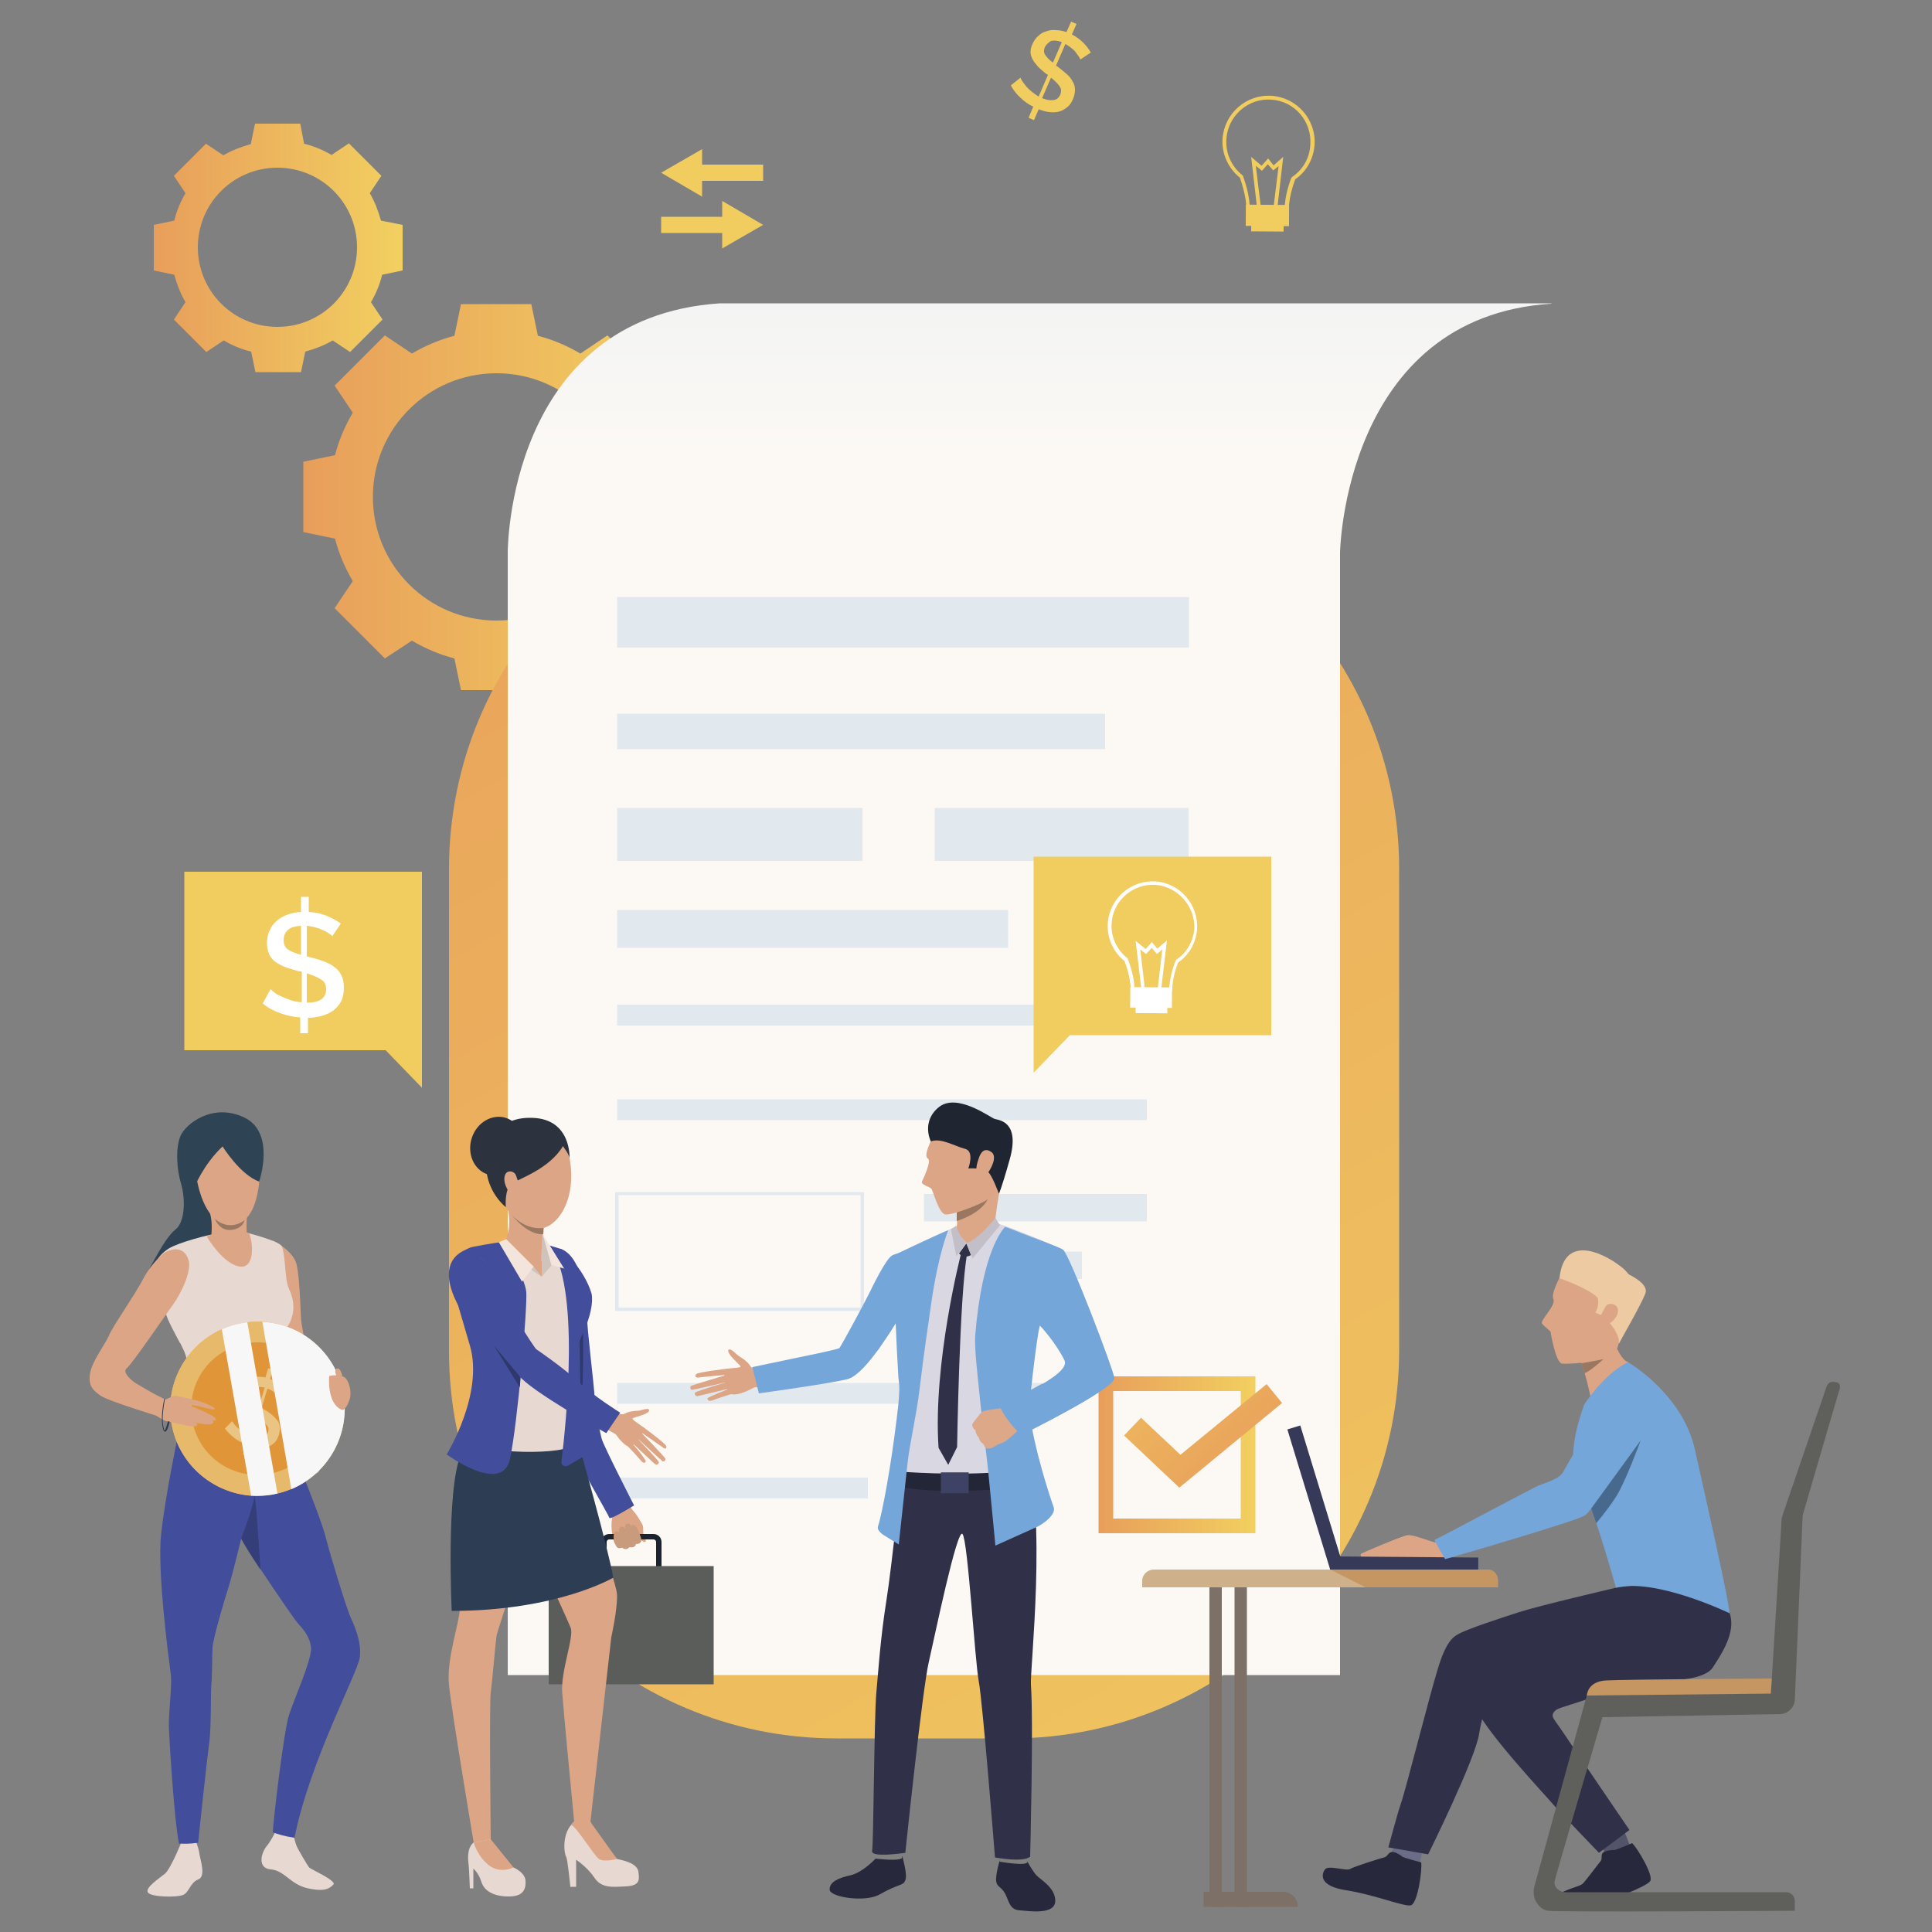 <?xml version="1.0" encoding="utf-8"?>
<!-- Generator: Adobe Illustrator 25.2.3, SVG Export Plug-In . SVG Version: 6.00 Build 0)  -->
<svg version="1.1" id="Calque_1" xmlns="http://www.w3.org/2000/svg" xmlns:xlink="http://www.w3.org/1999/xlink" x="0px" y="0px"
	 viewBox="0 0 500 500" style="enable-background:new 0 0 500 500;" xml:space="preserve">
<rect x="0" y="0" width="500" height="500" fill="#808080" stroke="none"/>
<style type="text/css">
	.st0{fill:url(#SVGID_1_);}
	.st1{fill:url(#SVGID_2_);}
	.st2{fill:url(#SVGID_3_);}
	.st3{fill:#F1CC5E;}
	.st4{fill:url(#SVGID_4_);}
	.st5{fill:#E1E9EF;}
	.st6{fill:url(#SVGID_5_);}
	.st7{fill:url(#SVGID_6_);}
	.st8{fill:#DCA686;}
	.st9{fill:#1A232F;}
	.st10{fill:#5B5D5B;}
	.st11{fill:#424E9B;}
	.st12{fill:#E7D9D2;}
	.st13{fill:#2D3D54;}
	.st14{fill:#CFC3BC;}
	.st15{fill:#2D333E;}
	.st16{fill:#F4E5DC;}
	.st17{fill:#9A7761;}
	.st18{fill:#2F386C;}
	.st19{fill:#C99B7D;}
	.st20{fill:#FFFFFF;}
	.st21{fill:#373958;}
	.st22{fill:#525469;}
	.st23{fill:#6B6C87;}
	.st24{fill:#27283B;}
	.st25{fill:#303149;}
	.st26{fill:#EECAA2;}
	.st27{fill:#75A6D9;}
	.st28{fill:#5F5F5C;}
	.st29{fill:#C59662;}
	.st30{fill:#7C7067;}
	.st31{fill:#CEB08B;}
	.st32{fill:#47698D;}
	.st33{fill:#2E4354;}
	.st34{fill:#343E78;}
	.st35{fill:#E7B96B;}
	.st36{fill:#E09638;}
	.st37{fill:#EAC483;}
	.st38{fill:#F8F7F7;}
	.st39{fill:#2D374B;}
	.st40{fill:#80807E;}
	.st41{fill:#D9D7E2;}
	.st42{fill:#232637;}
	.st43{fill:#DCA787;}
	.st44{fill:#C2BFC9;}
	.st45{fill:#3E4366;}
	.st46{fill:#DDA888;}
	.st47{fill:#1F2531;}
</style>
<g>
	<g>
		<g>
			<g>
				<linearGradient id="SVGID_1_" gradientUnits="userSpaceOnUse" x1="78.696" y1="128.596" x2="178.369" y2="128.596">
					<stop  offset="0" style="stop-color:#E89E5B"/>
					<stop  offset="1" style="stop-color:#F2D060"/>
				</linearGradient>
				<path class="st0" d="M170.1,117.8c-1-3.9-2.6-7.6-4.6-11l4.7-7l-6.5-6.5l-6.5-6.5l-7,4.7c-3.4-2-7.1-3.6-11-4.6l-1.7-8.2h-9.1
					h-9.1l-1.7,8.2c-3.9,1-7.6,2.6-11,4.6l-7-4.7l-6.5,6.5l-6.5,6.5l4.7,7c-2,3.4-3.6,7.1-4.6,11l-8.2,1.7v9.1v9.1l8.2,1.7
					c1,3.9,2.6,7.6,4.6,11l-4.7,7l6.5,6.5l6.5,6.5l7-4.6c3.4,2,7.1,3.6,11,4.6l1.7,8.2h9.1h9.1l1.7-8.2c3.9-1,7.6-2.6,11-4.6l7,4.6
					l6.5-6.5l6.5-6.5l-4.7-7c2-3.4,3.6-7.1,4.6-11l8.2-1.7v-9.1v-9.1L170.1,117.8z M128.5,160.6c-17.7,0-32-14.3-32-32
					c0-17.7,14.3-32,32-32c17.7,0,32,14.3,32,32C160.5,146.3,146.2,160.6,128.5,160.6z"/>
			</g>
		</g>
		<g>
			<g>
				<linearGradient id="SVGID_2_" gradientUnits="userSpaceOnUse" x1="39.758" y1="64.066" x2="103.887" y2="64.066">
					<stop  offset="0" style="stop-color:#E89E5B"/>
					<stop  offset="1" style="stop-color:#F2D060"/>
				</linearGradient>
				<path class="st1" d="M98.6,57.1c-0.7-2.5-1.6-4.9-2.9-7.1l3-4.5l-4.2-4.2l-4.2-4.2l-4.5,3c-2.2-1.3-4.6-2.3-7.1-2.9L77.7,32
					h-5.9H66l-1.1,5.3c-2.5,0.7-4.9,1.6-7.1,2.9l-4.5-3l-4.2,4.2L45,45.5l3,4.5c-1.3,2.2-2.3,4.6-2.9,7.1l-5.3,1.1v5.9v5.9l5.3,1.1
					c0.7,2.5,1.6,4.9,2.9,7.1l-3,4.5l4.2,4.2l4.2,4.2l4.5-3c2.2,1.3,4.6,2.3,7.1,2.9l1.1,5.3h5.9h5.9l1.1-5.3
					c2.5-0.7,4.9-1.6,7.1-2.9l4.5,3l4.2-4.2l4.2-4.2l-3-4.5c1.3-2.2,2.3-4.6,2.9-7.1l5.3-1.1v-5.9v-5.9L98.6,57.1z M71.8,84.6
					c-11.4,0-20.6-9.2-20.6-20.6c0-11.4,9.2-20.6,20.6-20.6c11.4,0,20.6,9.2,20.6,20.6C92.4,75.4,83.2,84.6,71.8,84.6z"/>
			</g>
		</g>
		<g>
			<linearGradient id="SVGID_3_" gradientUnits="userSpaceOnUse" x1="117.312" y1="69.99" x2="398.631" y2="571.751">
				<stop  offset="0" style="stop-color:#E89E5B"/>
				<stop  offset="1" style="stop-color:#F2D060"/>
			</linearGradient>
			<path class="st2" d="M216.5,449.9h45.1c55.5,0,100.5-45,100.5-100.5V224.9c0-55.5-45-100.4-100.4-100.4h-45.1
				c-55.5,0-100.4,45-100.4,100.4v124.6C116.1,405,161.1,449.9,216.5,449.9z"/>
		</g>
		<g>
			<polygon class="st3" points="197.5,58.2 186.9,52 186.9,56.1 171.1,56.1 171.1,60.3 186.9,60.3 186.9,64.3 			"/>
			<polygon class="st3" points="171.1,44.7 181.7,50.9 181.7,46.8 197.5,46.8 197.5,42.6 181.7,42.6 181.7,38.6 			"/>
		</g>
		<g>
			<g>
				<path class="st3" d="M327.5,57.7c-1.3-0.1-2.5-0.6-3.4-1.4c-1.1-0.9-1.6-2.1-1.6-3.4c-0.2-2.5-1-5.1-1.6-6.9
					c-3.1-2.5-4.8-6.3-4.5-10.2c0.5-6.5,6.2-11.5,12.8-11c6.5,0.5,11.5,6.2,11,12.8c-0.3,3.6-2.1,6.8-5,8.8
					c-0.9,2.4-1.4,4.6-1.6,6.6c0,2.6-2.5,4.7-5.6,4.7C327.8,57.7,327.7,57.7,327.5,57.7z M329.1,25.8c-6-0.5-11.3,4.1-11.7,10.1
					c-0.3,3.7,1.3,7.2,4.2,9.5l0.1,0.1l0,0.1c0.7,1.9,1.5,4.6,1.7,7.3l0,0c0,1,0.5,1.9,1.3,2.7c0.9,0.7,2,1.2,3.2,1.2
					c2.5,0,4.6-1.7,4.6-3.8v0l0,0c0.2-2.1,0.7-4.4,1.7-7l0.1-0.1l0.1-0.1c2.8-1.9,4.5-4.9,4.7-8.2C339.6,31.5,335.1,26.2,329.1,25.8
					z"/>
			</g>
			<g>
				<polygon class="st3" points="325.3,53.6 323.8,40.6 326.5,42.9 328.2,41 329.6,42.8 332.1,40.6 330.6,53.6 329.6,53.5 330.9,43 
					329.5,44.1 328.1,42.5 326.6,44.2 325,42.9 326.3,53.5 				"/>
			</g>
			<g>
				
					<rect x="323.8" y="56.5" transform="matrix(1 6.755476e-03 -6.755476e-03 1 0.401 -2.214)" class="st3" width="8.4" height="3.4"/>
			</g>
			<g>
				
					<rect x="322.4" y="53" transform="matrix(1 6.739931e-03 -6.739931e-03 1 0.383 -2.209)" class="st3" width="11.2" height="5.5"/>
			</g>
		</g>
		<g>
			<path class="st3" d="M279.6,15.4c-0.1-0.2-0.2-0.5-0.5-0.9c-0.2-0.3-0.5-0.7-0.8-1.1c-0.3-0.4-0.7-0.7-1.2-1.1
				c-0.4-0.3-0.9-0.7-1.4-0.9l-2.4,5.6l0.5,0.3c0.9,0.7,1.6,1.3,2.3,1.9c0.7,0.6,1.2,1.3,1.5,1.9c0.4,0.6,0.6,1.3,0.6,2.1
				c0,0.7-0.1,1.5-0.5,2.4c-0.4,1-0.9,1.7-1.6,2.2c-0.6,0.5-1.3,0.9-2.1,1.1c-0.8,0.2-1.6,0.2-2.5,0.1c-0.9-0.1-1.8-0.4-2.7-0.7
				l-1.2,2.8l-1.4-0.6l1.2-2.9c-1.3-0.6-2.4-1.4-3.4-2.4c-1-0.9-1.8-2-2.4-3.1l2.5-2c0.1,0.3,0.3,0.7,0.6,1.1c0.3,0.4,0.6,0.8,1,1.3
				c0.4,0.4,0.9,0.9,1.4,1.3c0.5,0.4,1.1,0.8,1.7,1.2l2.4-5.6c-0.1-0.1-0.2-0.2-0.3-0.2c-0.1-0.1-0.2-0.2-0.3-0.2
				c-0.8-0.7-1.6-1.3-2.1-1.9s-1-1.2-1.3-1.8c-0.3-0.6-0.5-1.2-0.5-1.8c0-0.6,0.1-1.3,0.5-2.1c0.4-0.9,0.9-1.6,1.5-2.1
				c0.6-0.6,1.3-1,2.1-1.2c0.8-0.3,1.6-0.4,2.5-0.3c0.9,0,1.8,0.2,2.7,0.5l1.2-2.7l1.4,0.6l-1.2,2.7c1.1,0.6,2.1,1.3,2.9,2.1
				c0.8,0.8,1.5,1.7,2,2.6L279.6,15.4z M270.4,12.2c-0.3,0.8-0.3,1.4,0.1,2c0.4,0.6,1,1.3,2,2l2.3-5.3c-1.1-0.4-2-0.5-2.8-0.3
				C271.3,11,270.8,11.5,270.4,12.2z M274.4,24.5c0.3-0.8,0.3-1.5-0.2-2.2c-0.5-0.7-1.2-1.4-2.2-2.2l-2.3,5.3
				c1.2,0.5,2.1,0.6,2.9,0.5C273.5,25.8,274,25.3,274.4,24.5z"/>
		</g>
		<linearGradient id="SVGID_4_" gradientUnits="userSpaceOnUse" x1="266.425" y1="0.902" x2="266.425" y2="117.381">
			<stop  offset="0" style="stop-color:#E1E9EF"/>
			<stop  offset="1" style="stop-color:#FCF9F5"/>
		</linearGradient>
		<path class="st4" d="M401.5,78.6C347.8,82,346.8,143,346.8,143v290.5H131.4V143c0,0-0.2-60.8,54.9-64.5H401.5z"/>
		<rect x="159.7" y="154.5" class="st5" width="148" height="13.1"/>
		<rect x="159.7" y="184.7" class="st5" width="126.3" height="9.2"/>
		<rect x="159.7" y="209.1" class="st5" width="63.5" height="13.7"/>
		<rect x="241.9" y="209.1" class="st5" width="65.7" height="13.7"/>
		<rect x="159.7" y="235.5" class="st5" width="101.2" height="9.8"/>
		<rect x="159.7" y="260" class="st5" width="114" height="5.4"/>
		<rect x="159.7" y="284.5" class="st5" width="137.1" height="5.4"/>
		<g>
			<path class="st5" d="M223.6,339.3h-64.4v-30.8h64.4V339.3z M160.1,338.4h62.6v-29.1h-62.6V338.4z"/>
		</g>
		<rect x="239.1" y="309" class="st5" width="57.7" height="7.1"/>
		<rect x="239.1" y="323.9" class="st5" width="40.9" height="7.1"/>
		<rect x="159.7" y="357.9" class="st5" width="113" height="5.4"/>
		<rect x="159.7" y="382.4" class="st5" width="64.9" height="5.4"/>
		<g>
			<linearGradient id="SVGID_5_" gradientUnits="userSpaceOnUse" x1="284.267" y1="376.469" x2="324.86" y2="376.469">
				<stop  offset="0" style="stop-color:#E89E5B"/>
				<stop  offset="1" style="stop-color:#F2D060"/>
			</linearGradient>
			<path class="st6" d="M324.9,396.8h-40.6v-40.6h40.6V396.8z M288.1,393h33v-33h-33V393z"/>
		</g>
		<g>
			<linearGradient id="SVGID_6_" gradientUnits="userSpaceOnUse" x1="326.918" y1="382.998" x2="271.401" y2="325.575">
				<stop  offset="0" style="stop-color:#E89E5B"/>
				<stop  offset="1" style="stop-color:#F2D060"/>
			</linearGradient>
			<polygon class="st7" points="305.2,385 290.9,371.5 295.3,366.9 305.5,376.5 327.8,358.2 331.8,363.1 			"/>
		</g>
		<g>
			<g>
				<g>
					<g>
						<path class="st8" d="M161.8,388.1c0,0,0.9,0.8,1.2,1.6c0.2,0.6,1,1.4,1.4,1.9c0.4,0.5,1.8,2.7,2,3.3c0.1,0.3,0,2,0.2,2.5
							c0.2,0.5,0.8,1.4,0.4,1.6c-0.4,0.2-1.2-0.5-1.2-0.5s0.2,0.5-0.2,0.7c-0.7,0.5-1.1,0.3-1.1,0.3s-0.1,0.6-0.5,0.7
							c-0.7,0.3-1.2,0.1-1.2,0.1s-0.3,0.4-0.8,0.5c-0.7,0.1-1.1-0.4-1.1-0.4s-0.8,0.4-1.2,0c-0.4-0.3-0.4-0.8-0.7-1.1
							c-0.2-0.3-1.1-3.7-0.6-6.3c0.4-2.6-1.6-4.6-1.6-4.6L161.8,388.1z"/>
					</g>
				</g>
			</g>
			<g>
				<path class="st9" d="M169.1,408.4h-11.4c-1.2,0-2.1-0.9-2.1-2.1v-7.2c0-1.2,0.9-2.1,2.1-2.1h11.4c1.2,0,2.1,0.9,2.1,2.1v7.2
					C171.2,407.4,170.3,408.4,169.1,408.4z M157.7,398.4c-0.4,0-0.7,0.3-0.7,0.7v7.2c0,0.4,0.3,0.7,0.7,0.7h11.4
					c0.4,0,0.7-0.3,0.7-0.7v-7.2c0-0.4-0.3-0.7-0.7-0.7H157.7z"/>
			</g>
			<g>
				<rect x="142" y="405.3" class="st10" width="42.7" height="30.6"/>
			</g>
			<g>
				<path class="st8" d="M145.3,323.3c0,0-2.2,0-3.1,6.6c-0.9,6.5,0.8,9.3,1,12c0.2,2.7,3.4,20.3,3.5,21.1
					c0.1,0.8,0.5,10.1,1.8,12.6c1.2,2.5,10.4,16.6,10.5,17.3c0.1,0.7,4.4-2.5,4.4-2.5s-7.2-15.1-7.6-16.8
					c-0.4-1.7-3.3-10.5-2.9-13.2c0.5-2.7-1.3-17.5-1.1-19.1C152,339.7,149.4,324.3,145.3,323.3z"/>
			</g>
			<g>
				<path class="st11" d="M145.3,323.3c0,0-2.2,0-3.1,6.6c-0.9,6.5-0.1,8.9,0.5,11.7c0.5,2.7,2.3,19.1,2.4,19.9
					c0.1,0.8,2.3,10.7,3.4,14.1c0.9,2.6,9,16.5,9.2,17.2c0.1,0.7,6.4-3.2,6.4-3.2s-8-15.6-8.4-17.3c-0.4-1.7-1.8-7.7-1.8-10.4
					c-0.1-3.2-2.1-18.9-1.9-20.5C152,339.7,151.4,325.6,145.3,323.3z"/>
			</g>
			<path class="st12" d="M126.9,476c0,0,3.8,5.7,5.3,7c0,0,3.5,1.2,3.8,3.6c0.1,1.6,0,4.1-4,4.2c-4,0.1-6.6-1.3-7.4-3.7
				c-0.7-2.4-2.1-3.5-2.1-3.5v5.1h-0.9c0,0-0.2-5-0.3-5.9c-0.1-0.9-0.7-4.4,1.3-6C124.5,475.4,126.9,476,126.9,476z"/>
			<path class="st12" d="M152.8,471.5c0,0,0.7,1.6,1.9,3.2c0.9,1.2,3.8,6.1,5,6.4c1.3,0.3,5.1,1,5.5,3.2c0.3,2.2,0.5,3.7-3.3,3.9
				c-3.8,0.2-6.3,0.4-8.1-2.3c-1.8-2.7-4.7-4.6-4.7-4.6v7h-1.5c0,0-0.7-7.3-1.1-7.8c-0.4-0.5-1.4-6.1,2.1-9
				C152.1,468.6,152.8,471.5,152.8,471.5z"/>
			<path class="st8" d="M124.4,366.7c0,0-4.8,6.3-6.1,13.7c-1.3,7.4,0.8,32.4,0.7,36c-0.1,3.7-3.5,12.8-2.8,19.7
				c0.7,6.9,6.4,40.8,6.4,40.8l4.4-0.9c0,0-0.4-35.1,0-38c0.4-2.9,1.3-13.5,1.5-14.7c0.2-1.2,10.8-32.6,10.8-37.9
				C139.2,380.1,136,358,124.4,366.7z"/>
			<path class="st8" d="M148.6,369.2c0,0,7.9,30.2,8.8,34.4c0.9,4.2,2.3,7.6,2.3,9.4c0,4.1-1.5,10.7-1.5,10.7l-5.4,47.8h-4.2
				c0,0-2.7-27.9-3.1-33.5c-0.4-5.6,3.1-14.3,2.2-16.7c-0.9-2.4-13.7-30-13.7-30S124.2,360.4,148.6,369.2z"/>
			<path class="st8" d="M132.9,483.3c0,0-3.3,1.7-6.3-0.5c-3-2.3-4-5.9-4-5.9l4.4-0.9L132.9,483.3z"/>
			<path class="st8" d="M159.7,481.1c0,0-3.4,0.9-4.7,0c-1.3-0.9-5.8-8.4-7.2-8.8c0,0,1.4-2.9,5-0.8
				C152.8,471.5,158.7,479.8,159.7,481.1z"/>
			<path class="st13" d="M158.7,408.3c0,0-14.5,8.6-41.8,8.6c0,0-1.5-31.6,2.4-40.5c4-8.9,30.3-3.4,30.3-3.4
				S157.7,401.8,158.7,408.3z"/>
			<g>
				<path class="st12" d="M138.8,321c0,0,4.2,2,5.7,2.3c1.5,0.3,7.2,7.7,8.2,10.4c1,2.7,0,6.7-2.1,11.5c-2.1,4.8-0.1,6.3-1.1,11.1
					c-0.9,4.8-1.8,14.8-1.6,17.5c0.2,2.6-23.7,3.1-29.2-1.7c0,0,5.5-8.2,6.2-9.4c0.7-1.2,0.1-7.6-0.5-9.2
					c-0.6-1.6-4.9-15.6-4.9-15.6s-3.5-10.7-0.3-13.2c2.8-2.1,10.3-2.9,11.6-3.4C132.1,320.8,136.1,320.6,138.8,321z"/>
			</g>
			<g>
				<path class="st14" d="M140.2,330.4l2.6-3l-2.2-7.9C140.5,319.5,139.8,323.9,140.2,330.4z"/>
			</g>
			<g>
				<path class="st8" d="M133.5,291c2.5-0.9,11.7-3.1,13.9,8.7c2.2,11.8-4.3,20.2-10.3,18c-6-2.2-9.7-10.4-10-16.6
					C126.7,294.9,130.3,292.1,133.5,291z"/>
			</g>
			<g>
				<path class="st15" d="M147.4,299.7c0,0,0.5-10.1-9.6-10.4c-10-0.4-12.7,7.9-11.9,13.9c0.8,6,5,9.2,5,9.2s-0.4-4.9,1.6-6.1
					c1.9-1.3,9.7-3.8,13.2-9.7C145.6,296.6,147.2,298.5,147.4,299.7z"/>
			</g>
			<g>
				<path class="st15" d="M134.9,298.7c-1.3,4-5.2,6.3-8.8,5.2c-3.5-1.2-5.3-5.4-4-9.4c1.3-4,5.2-6.3,8.8-5.2
					C134.4,290.4,136.2,294.6,134.9,298.7z"/>
			</g>
			<g>
				<path class="st8" d="M140.8,316.1c0,0-0.8,7.7-0.7,10.3c0,0-4.4,4.4-9.4-5.1c0,0,2.1-3.9,0.5-9.3
					C129.7,306.6,140.8,316.1,140.8,316.1z"/>
			</g>
			<g>
				<polygon class="st8" points="140.2,326.4 140.2,330.4 135.1,326.6 				"/>
			</g>
			<g>
				<polygon class="st14" points="140.2,330.4 138.1,327.8 131,320.7 128.7,322.9 				"/>
			</g>
			<g>
				<path class="st11" d="M130,321.4c0,0,5.9,9,6.2,13c0.3,4-2.2,33.6-4.2,43.1c-2,9.5-16.4-1.1-16.4-1.1s9.7-15.7,6-28.2
					c-3.7-12.5-5.1-17.5-5.1-17.5s1.3-7,5.8-8C126.3,321.9,130,321.4,130,321.4z"/>
			</g>
			<g>
				<path class="st11" d="M153.1,334.8c0,0,1.1,3.8-3.1,12.1c0,0,0.1,10.7,0.2,14c0.1,3.3,0.9,16,0.9,16l-4.1,2.4
					c-0.8,0.5-1.9-0.2-1.7-1.1c1.2-9.6,5-46.1-3.2-55.9l3.3,1C145.3,323.3,151.1,328.1,153.1,334.8z"/>
			</g>
			<g>
				<path class="st8" d="M133.5,304.1c-0.4-0.9-1.6-1.2-2.3-0.7c-0.7,0.5-1.1,2.1,0,4.2C132.3,309.7,136.2,311.1,133.5,304.1z"/>
			</g>
			<g>
				<polygon class="st16" points="142.7,327.4 146,328.3 140.5,319.5 				"/>
			</g>
			<g>
				<polygon class="st16" points="138.1,327.8 135.1,331.7 129.1,321.5 131,320.7 				"/>
			</g>
			<g>
				<path class="st17" d="M140.7,317.8l-0.1,1.6c0,0-3.5,0.7-8.1-4.9C132.5,314.4,135.7,318.4,140.7,317.8z"/>
			</g>
			<g>
				<g>
					<g>
						<path class="st8" d="M158.6,365.2c0,0,2.1,1.3,3.2,0.6c1-0.6,2.8-0.7,3.3-0.7c0.7,0,2.9-1,2.9-0.1c0.1,0.9-3.5,1.7-4.2,2
							c-0.7,0.3,2.4,1.9,2.8,2.6c0.4,0.7-2.5,5.8-4.5,4.5c-2-1.3-3.3-4-3.7-4.2c-0.4-0.2-1.5-0.9-1.5-0.9L158.6,365.2z"/>
					</g>
				</g>
			</g>
			<g>
				<path class="st8" d="M119.7,324.1c0,0,2.8-0.7,5.3,1.9c2.5,2.6,3.7,7,4.3,8.4c0.6,1.4,8.8,14.4,9.3,14.7
					c0.5,0.3,8.8,7,12.5,10.6c3.8,3.6,11.1,7.6,11.1,7.6l-2.8,3.9c0,0-22.2-11.9-25.1-16.2c-2.8-4.3-14.1-16.4-14.1-16.4
					S113.6,328.5,119.7,324.1z"/>
			</g>
			<g>
				<g>
					<g>
						<path class="st8" d="M166.3,369.2c0,0,6,4.4,6.1,5c0.2,0.6-0.1,0.9-0.7,0.5c-0.6-0.4-5.9-4.1-5.9-4.1s6.2,6.4,6.4,6.9
							c0.1,0.3-0.3,0.9-0.7,0.7c-0.3-0.2-6.8-6.2-6.8-6.2s5.8,6,5.8,6.4c0.1,0.4-0.5,0.9-1,0.5c-0.5-0.4-6.1-5.7-6.1-5.7
							s3.9,4.6,3.7,5c-0.1,0.3-0.5,0.8-1.4-0.4c-1-1.2-3.6-3.9-3.6-3.9L166.3,369.2z"/>
					</g>
				</g>
			</g>
			<path class="st18" d="M150.9,344.9c0,0,0.2,13.4-0.6,19.8L150,347L150.9,344.9z"/>
			<g>
				<path class="st11" d="M121.1,323.2c0,0,1.6,0.3,4.1,2.9c2.5,2.6,3.7,7,4.3,8.4c0.6,1.4,8.8,14.4,9.3,14.7c0.5,0.3,7.3,5,11,8.5
					c3.8,3.6,10.7,7.9,10.7,7.9l-3.6,5.3c0,0-19.6-10.9-22.7-15c-3.3-4.4-15.2-17.4-15.2-17.4S111.4,326.7,121.1,323.2z"/>
			</g>
			<g>
				<g>
					<path class="st19" d="M165.9,398.1c0,0-0.8-3-1.7-3.4c-1-0.4-0.7,0.6-0.7,0.6s-0.2-1.1-1.1-1c-0.9,0.1-0.6,1.3-0.6,1.3
						s-0.4-0.8-1.2-0.4c-0.8,0.4-0.3,1.4-0.3,1.4s-1.1-0.8-1.4,0.3c-0.5,1.9,0.9,3.6,0.9,3.6s0.4,0.4,1.2,0c0,0,0.9,1,1.9-0.1
						c0,0,1.5,0.4,1.7-0.9C164.5,399.6,166.3,399.8,165.9,398.1z"/>
				</g>
			</g>
			<path class="st18" d="M134.5,359l-6.7-10.8c0,0,5.7,6.8,6.3,7.5c0.6,0.7,0.6,0.8,0.6,0.8S134.6,358.7,134.5,359z"/>
		</g>
		<polygon class="st3" points="329,221.7 267.5,221.7 267.5,267.9 267.5,277.6 276.9,267.9 329,267.9 		"/>
		<polygon class="st3" points="47.7,225.6 109.2,225.6 109.2,271.8 109.2,281.5 99.8,271.8 47.7,271.8 		"/>
		<g>
			<g>
				<path class="st20" d="M297.5,260c-1.3-0.1-2.4-0.6-3.3-1.3c-1-0.9-1.6-2.1-1.6-3.3c-0.2-2.5-0.9-5-1.6-6.7
					c-3-2.4-4.6-6.1-4.3-9.9c0.5-6.4,6.1-11.1,12.4-10.7c6.4,0.5,11.1,6.1,10.7,12.4c-0.3,3.5-2,6.6-4.9,8.6
					c-0.9,2.3-1.4,4.5-1.5,6.4c0,2.5-2.5,4.6-5.4,4.6C297.8,260,297.7,260,297.5,260z M299.1,229c-5.8-0.4-11,4-11.4,9.8
					c-0.3,3.6,1.3,7,4.1,9.2l0.1,0.1l0,0.1c0.7,1.8,1.5,4.5,1.7,7.1l0,0c0,1,0.4,1.9,1.3,2.6c0.8,0.7,2,1.1,3.2,1.1
					c2.4,0,4.4-1.6,4.5-3.7v0l0,0c0.2-2,0.7-4.3,1.7-6.8l0.1-0.1l0.1-0.1c2.7-1.8,4.3-4.7,4.6-8C309.3,234.6,304.9,229.5,299.1,229z
					"/>
			</g>
			<g>
				<polygon class="st20" points="295.4,256.1 293.9,243.5 296.5,245.6 298.1,243.8 299.5,245.5 302,243.4 300.5,256.1 299.6,256 
					300.8,245.7 299.4,246.9 298.1,245.3 296.6,246.9 295.1,245.7 296.3,256 				"/>
			</g>
			<g>
				
					<rect x="293.9" y="258.9" transform="matrix(1 6.736657e-03 -6.736657e-03 1 1.762 -2.001)" class="st20" width="8.2" height="3.3"/>
			</g>
			<g>
				
					<rect x="292.5" y="255.5" transform="matrix(1 6.726771e-03 -6.726771e-03 1 1.743 -1.998)" class="st20" width="10.8" height="5.3"/>
			</g>
		</g>
		<g>
			<path class="st20" d="M86,242.3c-0.2-0.3-0.6-0.5-1-0.8c-0.4-0.3-1-0.6-1.5-0.8c-0.6-0.3-1.2-0.5-1.9-0.7
				c-0.7-0.2-1.4-0.3-2.2-0.4l0,7.9l0.7,0.2c1.4,0.3,2.6,0.7,3.7,1.1c1.1,0.4,2,0.9,2.8,1.5c0.8,0.6,1.4,1.3,1.8,2.2
				c0.4,0.9,0.6,1.9,0.6,3.1c0,1.3-0.2,2.5-0.7,3.5c-0.5,1-1.2,1.7-2,2.4c-0.9,0.6-1.8,1.1-3,1.4c-1.1,0.3-2.3,0.5-3.6,0.5l0,4l-2,0
				l0-4.1c-1.8-0.1-3.6-0.5-5.2-1.1c-1.7-0.6-3.2-1.4-4.5-2.5l2-3.7c0.3,0.3,0.7,0.6,1.2,1c0.5,0.4,1.2,0.7,1.9,1
				c0.7,0.3,1.5,0.6,2.3,0.9c0.9,0.3,1.7,0.4,2.7,0.5l0-7.9c-0.2-0.1-0.3-0.1-0.5-0.1c-0.2,0-0.3-0.1-0.5-0.1
				c-1.3-0.4-2.5-0.7-3.5-1.1c-1-0.4-1.8-0.9-2.5-1.4c-0.7-0.6-1.2-1.2-1.5-2c-0.3-0.8-0.5-1.7-0.5-2.7c0-1.2,0.2-2.4,0.7-3.3
				c0.4-1,1-1.8,1.8-2.5c0.8-0.7,1.7-1.2,2.8-1.6c1.1-0.4,2.2-0.6,3.5-0.7l0-3.9l2,0l0,3.9c1.7,0.1,3.2,0.4,4.6,1
				c1.4,0.6,2.6,1.2,3.7,2L86,242.3z M73.4,243.3c0,1.1,0.4,1.9,1.1,2.4c0.7,0.5,1.9,1,3.4,1.4l0-7.5c-1.6,0.1-2.7,0.4-3.4,1.1
				C73.8,241.3,73.4,242.2,73.4,243.3z M84.4,256c0-1.1-0.4-2-1.3-2.5c-0.9-0.6-2.1-1.1-3.7-1.6l0,7.6c1.6,0,2.9-0.3,3.8-0.9
				C84,258,84.4,257.1,84.4,256z"/>
		</g>
		<g>
			<path class="st8" d="M374.9,398.7c0,0-2.2,0.4-3.2,0.5c-1,0-5.8-2.1-7.4-1.9c-1.5,0.2-11.6,4.5-12,4.8c-0.5,0.3,0.2,1,0.2,1
				l23,0.3L374.9,398.7z"/>
			
				<rect x="344.4" y="402.9" transform="matrix(-1 -7.568177e-03 7.568177e-03 -1 723.911 812.096)" class="st21" width="38.3" height="3.5"/>
			
				<rect x="321.3" y="385.7" transform="matrix(-0.292 -0.956 0.956 -0.292 69.442 826.333)" class="st21" width="38.3" height="3.5"/>
			<g>
				<path class="st22" d="M414.2,477.1l1.5,3.2c0,0,6.2-2.3,6.2-2.4c0-0.1-1.7-4.4-1.7-4.4L414.2,477.1z"/>
			</g>
			<g>
				<path class="st23" d="M361,477l-1.7,5c0,0,6.8,1.5,7.8,1.4c0.1,0,1.3-5.7,1.3-5.7L361,477z"/>
			</g>
			<path class="st24" d="M367.8,482c0,0-4.8-1.3-4.9-1.5c-0.1-0.2-1.9-1.4-2.8-1.2c-0.9,0.2-1,1.2-1.9,1.4c-0.9,0.2-7.9,2.4-8.8,3
				c-1,0.6-5.6-1.1-6.5,0.1c-0.9,1.2-1.7,4.3,5.5,5.4c7.2,1.1,15,4.3,16.7,3.9C366.9,492.7,368.1,483.9,367.8,482z"/>
			<path class="st24" d="M422.4,477c0,0-4.4,1.9-4.7,1.8c-0.2-0.1-2.3,0.1-2.9,0.7c-0.6,0.7,0,1.5-0.6,2.2c-0.6,0.7-3.7,4.9-4.6,5.8
				c-0.8,0.8-4.9,1.5-6.2,2.9c-1,1,0.2,5.2,7.2,3.2c6.8-1.9,15.3-5.3,16.4-6.7C428.2,485.7,423.8,478.3,422.4,477z"/>
			<g>
				<path class="st25" d="M417.9,414.4c0,0-19.4,8.6-23.5,11.6c-4.1,3-13.1,8.4-13.4,9.7c-0.3,1.3-2.1,0,1.1,6.7
					c3.2,6.7,18.3,22.7,19.7,24.4c1.5,1.8,12,12.7,12,12.7l7.9-5.9c0,0-15.2-22.3-17.4-25.6c-2.2-3.3-3.2-3.8-1.9-5.2
					c1.3-1.4,6.5-1.4,33.2-12.5c2.7-1.1,10.1-3.7,11.1-7.2c1.8-6.5,0.3-14.7-6.9-18.3C432.5,401.1,417.9,414.4,417.9,414.4z"/>
			</g>
			<g>
				<path class="st8" d="M408.7,351.8c0.2,0.2,0.4,0.5,0.5,0.9c0.3,0.6,0.6,1.6,0.9,2.6c0.9,3.1,1.7,7,1.7,7s11.1-9.3,9.5-9.8
					c-1.6-0.6-2.7-3.3-2.7-3.3S407.5,350.8,408.7,351.8z"/>
			</g>
			<g>
				<path class="st25" d="M418.2,410.9c0,0-20.1,4.7-25,6.3c-5,1.6-13.5,4.4-15.8,5.7c-1.2,0.7-3.1,1.7-5.3,9
					c-2.5,8.2-8.3,31.4-9.6,35c-0.8,2.3-3.2,11.2-3.2,11.2l10.3,1.8c0,0,12.2-24.6,13.2-31.2c1.7-11,5.9-11.1,7.7-12.1
					c1.7-1,10.1,0.9,39.7-1.5c3-0.2,11-0.4,13.1-3.6c3.8-5.8,7.6-12.3,1.7-18.1C439.1,407.5,418.2,410.9,418.2,410.9z"/>
			</g>
			<g>
				<path class="st8" d="M404.7,328.6c0,0-3.5,6-2.7,7.6c0.8,1.6-3.6,5.6-2.9,6.4c0.7,0.8,2.2,1.9,2.2,2.1c0,0.2,1.3,8.1,3,8.2
					c1.7,0.2,13.4-0.4,14.3-4.1c1-3.6,3.8-11.6,4.5-13.1C423.8,334.3,417.1,322.9,404.7,328.6z"/>
			</g>
			<g>
				<path class="st26" d="M419.1,327.5c1,0.7,1.8,1.5,2.4,2.3c0.8,0.4,5.3,2.6,4.3,5c-1.3,3.3-6.4,12-6.8,12.9
					c-0.1,0.1-0.1-0.1,0-0.6c-0.3-3.1-4.1-6.5-4.1-6.5l-2-0.9c1.1-2,0.6-3.8,0.6-3.8c-2.3-2.5-9.9-5.1-9.9-5.1
					C404.7,319.8,414,323.7,419.1,327.5z"/>
			</g>
			<g>
				<path class="st8" d="M415.7,337.9c0.5-0.8,3.4-0.7,3,1.7c-0.4,2.4-3.9,4.4-4.7,3.3C413.2,341.9,415.1,338.8,415.7,337.9z"/>
			</g>
			<path class="st27" d="M421.3,352.5c0,0,14.1,8.2,17.3,22.5c3.2,14.3,8.9,39.5,9,42.5c0,0-19.1-9.2-29.4-6.6
				c0,0-6.5-23.4-9.9-28.9c-3.4-5.5,1.7-18.5,1.7-18.5S414.8,355.8,421.3,352.5z"/>
			<path class="st28" d="M472.7,358.9l-11.4,33.3c-0.1,0.3-0.1,0.5-0.2,0.8l-2.7,43.8l-47.5,1.1l-13.8,50.3
				c-0.4,1.5-0.2,3.2,0.8,4.5c0.6,0.9,1.5,1.6,2.7,1.8c3,0.4,63.9,0,63.9,0v-2.5c0-1.3-1-2.3-2.3-2.3h-57c-0.9,0-1.8-0.4-2.4-1.1
				c-0.3-0.4-0.6-1-0.5-1.6c0.3-1.6,12.4-42.6,12.4-42.6l45.9-0.8c2.1,0,3.8-1.7,3.9-3.7l2-47.1c0-0.3,0.1-0.6,0.1-0.9l9.3-31.8
				c0,0,1-2.2-0.8-2.4C473.3,357.3,472.9,358.4,472.7,358.9z"/>
			<path class="st29" d="M410.7,438.8c0,0,0-3.6,4.9-3.9c5.7-0.3,42.9-0.5,42.9-0.5l-0.2,3.9L410.7,438.8z"/>
			<path class="st29" d="M387.7,409.1v1.7h-80.8v-1.7c0-1.6,1.1-2.9,2.4-2.9h76.1C386.7,406.3,387.7,407.6,387.7,409.1z"/>
			<path class="st30" d="M335.9,493.5h-24.4v-3.9H332C334.2,489.6,335.9,491.4,335.9,493.5L335.9,493.5z"/>
			<rect x="313" y="410.8" class="st30" width="3.2" height="82.7"/>
			<rect x="319.5" y="410.8" class="st30" width="3.2" height="82.7"/>
			<path class="st17" d="M409.2,352.8c0.3,0.6,0.6,1.6,0.9,2.6c1.7-0.7,4.8-3.6,4.9-3.7C413.7,352.1,409.2,352.8,409.2,352.8z"/>
			<path class="st31" d="M353.4,410.8h-57.8v-1.7c0-1.6,1.4-2.9,3-2.9h45.7L353.4,410.8z"/>
			<g>
				<path class="st27" d="M415.1,363.6c0,0-3.4,4.8-5.4,8.4c-2.4,4.1-4.7,8.1-5.2,9c-1,1.8-4.7,2.8-6.4,3.5
					c-1.5,0.6-26.5,14-26.8,14c-0.3,0,2.7,5,2.7,5s34.7-10,36.3-11.4c1.6-1.4,6.2-7.9,8.1-10.6c1.8-2.5,4.6-6.7,6-8.5
					c1.6-2,5.1-8.9,0.7-12.3C419.6,356.3,416.5,361.6,415.1,363.6z"/>
			</g>
			<path class="st32" d="M424.6,372.8c0,0-4,10.9-6.4,14.6c-2.4,3.7-5.1,6.8-5.1,6.8l-1.3-3.8C411.8,390.4,422.2,376.1,424.6,372.8z
				"/>
		</g>
		<g>
			<path class="st12" d="M47.3,475.9c0,0-3,7.6-4.6,9c-1.6,1.3-5.3,3.7-4.4,4.9c0.9,1.2,7.5,1.3,9.1,0.6c1.6-0.7,1.8-3.2,3.9-4
				c2.1-0.8,0.5-5.1,0.3-6.7c-0.3-2-0.8-2.3-0.8-3.4C50.7,475.2,47.3,475.9,47.3,475.9z"/>
			<path class="st12" d="M75.7,473.9c0,0,0.7,3.1,1.1,3.9c0.3,0.8,2.8,5,3.2,5.5c0.5,0.5,7.1,3.4,6.3,4.4c-0.9,0.9-2,2-6.6,1
				c-4.6-1-6-4.6-9.6-4.9c-3.6-0.3-2.5-4.3-1.1-6c1.4-1.7,2.8-4.8,2.8-4.8L75.7,473.9z"/>
			<path class="st11" d="M93.1,429c-0.6,4.1-12.8,26.6-16.8,46.2c0,0.2-0.1,0.3-0.1,0.4c-2.3-0.3-4.3-0.9-5.6-1.4
				c0.1-2.9,2.8-26,4.2-30.4c1.5-4.5,5.8-14.1,5.7-17.2c-0.2-3.1-2.2-5.1-3.5-6.6c-0.8-0.9-5.6-7.9-9.5-13.8v0c-2.3-3.4-4.2-6.5-5-8
				c-0.2-0.4-0.3-0.7-0.3-0.8c0-1.1-17.3-31.1,13.5-26.1c0,0,0.8,5,1,6c0.1,0.6,2.7,6.7,4.9,12.6c1.2,3.2,2.3,6.3,2.8,8.3
				c0.6,2.4,1.7,6.1,2.8,9.7c0,0,0,0,0,0c1.5,5,3.1,9.8,3.6,10.8C91.5,420.3,93.7,424.9,93.1,429z"/>
			<path class="st11" d="M62.8,396.6c0,0-2.4,10.2-3.7,14.3c-1.3,4.1-3.9,13-4.1,15.4c-0.1,2.3-0.1,7.5-0.3,9.6
				c-0.2,2.1,0,10.5-0.5,14.7c-0.6,4.3-2.8,24.9-2.9,26.2c0,0,0,0.1,0,0.1c-2.1,0.3-3.8,0.3-5,0.2c0,0,0,0,0-0.1
				c-1.2-5.7-2.5-26.8-2.6-30.2c-0.1-3.4,0.9-11.1,0.5-13.5c-0.3-2.3-3.6-26.5-2.5-36.2c1-9.7,4.4-25.8,4.4-25.8
				S80.7,358.8,62.8,396.6z"/>
			<path class="st8" d="M78.3,380.4c-0.1-0.9-1-7-1.8-10.9c-0.8-3.9-1.4-7.5-1.9-9.1c0-0.1-0.1-0.3-0.1-0.5
				c-0.3-1.2-0.9-3.7-1.6-6.2c0-0.2-0.1-0.3-0.1-0.5v-0.9c-0.5-1.7,0.3-2.5,0.4-3.8c0-0.4,0-0.8-0.1-1.3c0,0,0,0,0-0.1
				c-0.5-2.2-0.9-4.2-0.9-5.3c0-3.6-1.7-20.8-1.7-20.8s5.5,2.6,6.3,6.4c0.8,3.8,1,12.3,1.1,14c0.1,1.7,2.8,14.8,3.1,17.8
				c0.3,3,0.7,5.5,1.3,7.5c0.6,2,0.1,12.2,0.3,13.7C82.8,382.1,78.4,381.3,78.3,380.4z"/>
			<path class="st33" d="M67.1,305.7c0,0,4.3-12.6-3.9-16.5c-8.2-3.9-15.2,1.7-16.5,4.8c-1.3,3.1-1,8.6,0.2,12.5
				c1.1,3.9,1,9.8-1.5,11.7c-2.4,2-4.6,6.3-6.6,9.9c-2,3.6,17.5-8.6,17.5-8.6L67.1,305.7z"/>
			<path class="st8" d="M59.8,291.4c0,0,8.5,2.5,7.3,14.4c-1.2,11.8-6.8,11.2-7.3,11.3c-0.5,0.1-7.1,0.5-9.2-13.8
				C48.5,288.9,59.8,291.4,59.8,291.4z"/>
			<path class="st12" d="M63.8,319c0,0,8.3,2.1,9.1,3.5c0.8,1.4,0.9,7.5,1.4,9.5c0.5,2,1.7,6.3,0.9,8c-0.8,1.7-1.7,3.4-1.4,4.6
				c0.3,1.2,1,4.6,0.3,7.2c-0.6,2.6-1,8-0.2,11.7c0.8,3.7,1.6,7,1.7,7.7c0.1,0.6-29.6,0-29.6,0s2.4-8.4,3.3-10.3
				c0.9-1.9-0.8-9.3-1.6-11.1c-0.8-1.7-4.2-8.8-4.2-9.6c0,0-3.6-12.3-3.3-12.7c0.3-0.4,0.1-2.2,3.5-4.4c2.6-1.6,10.4-3.6,12.6-3.9
				C58.6,319,63.8,319,63.8,319z"/>
			<path class="st8" d="M63.9,314.9c0,0-0.4,4.2,0.4,6.7c0.8,2.4-8.5,2.3-9.3,0.5c-0.8-1.9,0.4-4.4-0.7-8.3
				C53.3,309.7,63.9,314.9,63.9,314.9z"/>
			<path class="st12" d="M72.3,329.4c0,0,2.4,3,3.3,6.4c0.8,3,0.1,6-1.8,8.4c0,0-7.9-0.4-10.7-0.3c-2.8,0.1-11.6,1-16.5,3.7
				c0,0-3.7-6.7-3.6-7.6c0.1-0.9,2.4-7.2,5.9-7.9c6.6-1.3,11,7,13.1,6.8C64.2,338.5,65.6,330.3,72.3,329.4z"/>
			<path class="st33" d="M57.6,296.7c0,0,4.6,7.4,9.5,9.1c0,0,2.7-12.4-8.3-15c-11-2.6-9.3,12.5-8.5,16.5
				C50.3,307.3,52.6,301.4,57.6,296.7z"/>
			<path class="st17" d="M55.6,315.4c0,0,3.4,3.5,7.7,0.4c0,0-0.4,2.2-3.5,2.5C56.7,318.6,55.6,315.4,55.6,315.4z"/>
			<path class="st34" d="M67.4,406.2L67.4,406.2L67.4,406.2c-2.3-3.4-4.2-6.5-5-8c0,0,0,0,0,0c0,0,3-7.7,3.4-10.7
				C66.1,384.5,67.4,406.2,67.4,406.2z"/>
			<path class="st8" d="M53.5,320c0,0,3.8,6.6,8.1,7.7c4.2,1.1,4.1-5.4,2.9-8.5c0,0-0.1-0.3-4.3-0.4C55.8,318.7,53.5,320,53.5,320z"
				/>
			<g>
				<path class="st35" d="M44.4,368.5c-2.2-12.3,6-23.9,18.3-26.1c12.3-2.2,23.9,6,26.1,18.3c2.2,12.3-6,23.9-18.3,26.1
					C58.2,388.9,46.6,380.7,44.4,368.5z"/>
				<path class="st35" d="M71.8,386.5L64,342.2c11.8-1.4,22.7,6.7,24.8,18.5C90.9,372.5,83.3,383.8,71.8,386.5z"/>
				<path class="st35" d="M44.4,368.5c-1.8-10.4,3.8-20.4,13-24.5l7.6,43.1C54.9,386.3,46.2,378.9,44.4,368.5z"/>
				<path class="st36" d="M49.5,364.1c0.2-9.5,8.1-16.9,17.6-16.7c9.5,0.2,16.9,8.1,16.7,17.6c-0.2,9.5-8.1,16.9-17.6,16.7
					C56.7,381.5,49.2,373.6,49.5,364.1z"/>
				<g>
					<path class="st37" d="M72.9,362.3c-0.1-0.2-0.3-0.4-0.5-0.7c-0.2-0.3-0.5-0.5-0.8-0.8c-0.3-0.3-0.7-0.5-1.1-0.8
						c-0.4-0.3-0.8-0.5-1.3-0.6l-1.5,5l0.4,0.2c0.8,0.5,1.5,0.9,2.1,1.4c0.6,0.5,1.1,1,1.5,1.5c0.4,0.5,0.6,1.1,0.7,1.7
						c0.1,0.6,0,1.3-0.2,2.1c-0.3,0.8-0.6,1.5-1.1,2c-0.5,0.5-1.1,0.9-1.7,1.1c-0.7,0.2-1.4,0.3-2.1,0.3c-0.8,0-1.6-0.1-2.4-0.4
						l-0.8,2.5l-1.2-0.4l0.8-2.6c-1.1-0.4-2.2-1-3.1-1.7c-0.9-0.7-1.7-1.5-2.4-2.4l1.9-1.9c0.1,0.2,0.3,0.5,0.6,0.9
						c0.3,0.3,0.6,0.7,1,1c0.4,0.3,0.8,0.7,1.3,1c0.5,0.3,1,0.6,1.6,0.8l1.5-5c-0.1-0.1-0.2-0.1-0.3-0.2c-0.1-0.1-0.2-0.1-0.3-0.2
						c-0.8-0.5-1.4-0.9-2-1.4c-0.6-0.4-1-0.9-1.3-1.4c-0.3-0.5-0.5-1-0.6-1.5c-0.1-0.5,0-1.1,0.2-1.8c0.2-0.8,0.6-1.4,1-2
						c0.5-0.5,1-0.9,1.6-1.2c0.6-0.3,1.3-0.5,2-0.5c0.7,0,1.5,0,2.3,0.2l0.7-2.4l1.2,0.4l-0.7,2.4c1,0.4,1.9,0.9,2.7,1.5
						c0.8,0.6,1.4,1.3,1.9,2L72.9,362.3z M64.9,360.6c-0.2,0.7-0.1,1.2,0.3,1.7c0.4,0.5,1,1,1.9,1.5l1.4-4.7c-1-0.2-1.8-0.2-2.4,0
						C65.5,359.4,65.1,359.9,64.9,360.6z M69.4,370.6c0.2-0.7,0.1-1.3-0.4-1.8c-0.5-0.5-1.1-1.1-2.1-1.7l-1.4,4.7
						c1,0.3,1.9,0.3,2.5,0.1C68.7,371.8,69.2,371.3,69.4,370.6z"/>
				</g>
				<path class="st38" d="M75.4,385.4c9.5-4,15.3-14.1,13.5-24.7c-1.9-10.6-10.8-18.1-21-18.6L75.4,385.4z"/>
				<path class="st38" d="M65,387.1L57.4,344c1.7-0.7,3.4-1.3,5.3-1.6c0.4-0.1,0.9-0.1,1.3-0.2l7.8,44.3c-0.4,0.1-0.9,0.2-1.3,0.3
					C68.6,387.1,66.8,387.2,65,387.1z"/>
			</g>
			<path class="st8" d="M42.5,324.2c0,0-3.1,2.4-5.4,6.7c-2.3,4.4-7.7,12-8.8,14.5c-1,2.5-4.5,6.8-5,10.1c-0.5,3.2,0.8,4.4,2.9,5.8
				c2.1,1.4,16.9,5.9,16.9,5.9s2.6-4.2,1.3-4.5c-2.4-0.5-8.2-4.1-9.2-4.7c-1.1-0.6-3.7-2.9-2.4-3.9c1.3-1,10.2-14,12-16.5
				c1.8-2.5,5.1-8.7,3.9-11.8C47.5,322.6,44.7,323,42.5,324.2z"/>
			<path class="st8" d="M41.4,361.9c0,0,0.7,0.4,1.3,0.3c1.1-0.2,2.2-1.5,3.5-0.7c1.4,0.8-0.3,5.6-1.1,6.2c-0.8,0.7-3,0.1-5.5-2
				C37,363.7,41.4,361.9,41.4,361.9z"/>
			<path class="st8" d="M45.7,361.3c0,0,2.4,0.4,5,1.1c2.3,0.6,4.8,1.7,4.9,2.2c0.1,0.5-2.4-0.3-4.7-0.8c-2.1-0.4-1.8,0-1.8,0
				s-0.1-0.1,2.1,0.8c2.4,1,4.7,2.2,4.7,2.7c0,0.3-0.2,0.4-1.1,0.2c0.5,0.2,0.5,0.4,0.4,0.6c-0.4,1.1-4.2,0.2-5.6-0.2
				c1.1,0.3,1.9,0.6,1.2,1.1c-0.8,0.6-6-0.9-8-1.3C40.8,367.3,45.7,361.3,45.7,361.3z"/>
			<g>
				<path class="st8" d="M85.2,356.1c0,0,3.4-0.8,4.5,0.9c1.1,1.7,1.1,3.8,0.9,4.8c-0.3,1-1.2,3.5-2.3,3
					C84.5,363,85.2,356.1,85.2,356.1z"/>
			</g>
			<g>
				<path class="st8" d="M88.6,356.1c0,0-0.5-2.3-1.4-1.9c-0.9,0.4-0.1,1.9-0.1,1.9L88.6,356.1z"/>
			</g>
			<g>
				<path class="st39" d="M43.9,367.9c-0.6,2.6-1,2.6-1.2,2.6c0,0,0,0,0,0c-0.3,0-0.4-0.4-0.5-0.7c-0.2-0.8-0.3-1.7-0.3-2.6
					c0-2.3,0.5-4.7,0.6-5.1c0,0,0-0.1,0-0.1l0.1,0l0,0l0.1,0c0,0-0.6,2.8-0.6,5.3c0,0.8,0.1,1.7,0.3,2.4c0.1,0.5,0.2,0.5,0.2,0.5
					c0,0,0.1,0,0.3-0.5c0.1-0.3,0.3-0.9,0.6-1.9C43.7,367.9,43.8,367.9,43.9,367.9z"/>
			</g>
		</g>
		<g>
			<path class="st24" d="M265.6,481.3c0,0,1.6,2.9,2.6,4c1,1.1,4.9,3.2,4.9,6.6c0,3.7-6.5,2.7-9.1,2.5c-2.6-0.1-2.8-2.1-3.8-4.2
				c-1.1-2.1-2.2-1.7-2.4-3.4c-0.2-1.7,1-5.6,1-5.6H265.6z"/>
			<g>
				<path class="st24" d="M226.6,481c0,0-3.2,3.5-6.4,4.3c-3.2,0.7-5.5,1.7-5.5,3.7c0,2,9.2,3.4,12.9,1.3c5.5-3.1,6-2.1,6.7-3.7
					c0.6-1.5-0.7-5.6-0.7-6.1C233.6,480,226.6,481,226.6,481z"/>
			</g>
			<g>
				<path class="st40" d="M226.9,479.3c0,0-0.4,1.7-0.4,1.7c0.1,0,7.2,0.9,7-0.4c-0.2-1.1-0.4-2.2-0.4-2.2L226.9,479.3z"/>
			</g>
			<g>
				<path class="st40" d="M258.9,480.2c0,0-0.3,1.6-0.2,1.6c0.1,0,7.3,1.3,7.2,0c0-1-0.7-2.3-0.7-2.3L258.9,480.2z"/>
			</g>
			<g>
				<path class="st25" d="M233.4,380.2c0,0-2.6,25.3-4,34c-1.6,10.1-2.1,18.5-2.6,23.8c-0.6,6.6-0.7,39.1-1.1,41
					c-0.4,1.9,8.6,0.5,8.6,0.5s4.4-42.4,6.1-49.5c1.5-6.5,7.3-34.7,8.7-33c1.4,1.8,3.2,32.9,4.2,38.1c1,5.2,4.2,45.6,4.2,45.6
					s7.2,1.4,9.1-0.2c0,0,0.9-34.9,0.2-44.5c-0.3-3.7,4.3-44.3-1.5-60.6C262.4,366.9,233.4,380.2,233.4,380.2z"/>
			</g>
			<g>
				<path class="st41" d="M256.9,374.6c0,0-1.7-2.6-3.6-3c-1.8-0.3,25.4-13.5,25.3-18.2c-0.1-3.8-9.5-10.9-9.5-10.9s0,0,0,0
					c0,0,0-0.1,0-0.1c0,0,0,0,0,0c-0.2,0.8-3.3,12-3.4,17.1c-0.1,5.2,0.3,23.2,0.3,23.2l-7,1.9l-22.3,0.2l-5.1-2.1
					c0,0,0.6-5.8,0.8-9.8c0.1-2.6,0.6-7.2,0.5-11.7c0,0,0.1-4.7-0.4-6.8c0-9-0.6-17.9-0.6-17.9c-0.3-4.1-0.5-7.9-0.6-11.5
					c1-0.5,2.2-1.1,3.1-1.6c2.9-1.4,7-3.3,9.6-4.5c1.5-0.7,3-1.2,3-1.2s10.5-1,11.3-1c0.3,0,1.6,0.5,3.3,1.1
					c3.7,1.4,10.9,4.3,12,5.1c1.7,1.2,12.6,30.2,12.8,32.1C286.7,358.8,256.9,374.6,256.9,374.6z"/>
			</g>
			<path class="st42" d="M232.3,380.8c0,0,15.3,1.3,28.7,0v4.4c0,0-20,1.9-29.4-0.8L232.3,380.8z"/>
			<g>
				<path class="st27" d="M231,325c0.1,3.6,0.3,7.5,0.6,11.7c0,0,0.3,10.1,0.9,19.8c0.2,1.4,0.3,2.8,0.2,4.2
					c-0.1,1.9-0.3,3.9-0.6,6.1c0,0,0,0.1,0,0.1c-0.1,0.5-0.1,1-0.2,1.5c0,0,0,0,0,0c-1.3,10.7-3.5,23-4.7,26.7
					c-0.2,0.8,0.6,1.5,1.2,2l4.2,2.6c0,0,1.7-15.9,2.3-21.3c0.6-5.2,2.3-12.2,3.1-19v0c1-8.6,2.3-17.1,3-22.1
					c1.9-13.1,4.4-18.9,4.4-18.9C244.1,318.8,231,325,231,325z"/>
			</g>
			<g>
				<path class="st27" d="M275.5,352.1c1.8,4-16.7,11.1-16.3,12.1c1,2.4,5.1,7.2,5.1,7.2s24.4-12,24.1-14.8
					c-0.2-2-11.6-32-13.3-33.2c-1-0.7-8.1-3.2-11.6-4.6c-0.6-0.3-2.8-1.1-3.4-1.3c-0.7,0.8-5.9,6.5-7.7,27.9
					c-0.3,3.6,0.7,11.2,1.3,17.5c0.7,6.6,1.4,11.8,2,17.4c1.1,11,1.9,19.7,1.9,19.7l10.9-4.9c1.8-0.9,4.8-3.2,4.2-5
					c-2.5-7.1-6.3-20.4-6.3-26.6c0,0,1.8-17.1,2.7-20.4C269.1,342.9,273.4,347.7,275.5,352.1z"/>
			</g>
			<g>
				<path class="st43" d="M257.4,318c0,0,0.1-3.6,1.5-10.9c0.4-1.9-11.3,5.1-11.3,5.1s0,0.7,0.1,1.6c0,0.5,0,1,0,1.6
					c0,0.2,0,0.4,0,0.6c0,0.5,0,1-0.1,1.4c0,0.4-0.3,1.2-0.4,1.4C246.7,320,253.4,320.8,257.4,318z"/>
			</g>
			<path class="st25" d="M250.1,321.8l-1.9,2.6c0,0,1.1,1.5,3.1,0.4L250.1,321.8z"/>
			<path class="st25" d="M248.7,324.5c0,0-7.3,28.3-5.8,50.2l2.5,4.4l2.3-4.6c0,0,0.6-39.3,2.6-50.1L248.7,324.5z"/>
			<path class="st43" d="M248,319.3l2.1,2.4c0,0,3.3-0.6,4.3-2.4C255.4,317.6,248,319.3,248,319.3z"/>
			<path class="st44" d="M247.5,317.2c0,0,0.2,1.8,2.5,4.5l-2.5,3.4l-1.4-7L247.5,317.2z"/>
			<path class="st44" d="M257.6,315.2c0,0-4.1,5.3-7.5,6.6l1.6,3.9l7.1-8.6L257.6,315.2z"/>
			<g>
				<path class="st8" d="M188.3,354.2c0,0-7.7,0.9-8.1,1.4c-0.4,0.5-0.3,0.9,0.4,0.9c0.7-0.1,7.5-0.7,7.5-0.7s-8.8,2.6-9.3,2.9
					c-0.3,0.2-0.1,1,0.3,1c0.4,0,9.3-2.1,9.3-2.1s-8.2,2.4-8.5,2.8c-0.3,0.3,0.1,1.1,0.7,0.9c0.6-0.1,8.4-2,8.4-2s-5.8,2.2-5.9,2.6
					c0,0.3,0.1,1,1.6,0.4c1.5-0.6,5.2-1.7,5.2-1.7L188.3,354.2z"/>
			</g>
			<g>
				<g>
					<path class="st8" d="M197.4,354.6c0,0-2.6,0.1-3.3-1.2c-0.7-1.1-2.3-2.1-2.8-2.4c-0.7-0.4-2.3-2.4-2.8-1.6
						c-0.5,0.8,2.5,3.4,3.1,4.1c0.5,0.7-3.2,0.4-3.8,0.9c-0.7,0.5-0.3,6.6,2.2,6.5c2.5-0.1,5-1.9,5.5-1.9c0.5,0.1,1.9,0,1.9,0
						L197.4,354.6z"/>
				</g>
			</g>
			<g>
				<path class="st27" d="M196.4,360.6c0,0,18.9-2.6,23-3.7c1.9-0.5,4.5-3.1,6.9-6.3c0.8-1,1.6-2.1,2.3-3.2c0,0,0,0,0,0
					c3-4.3,5.3-8.4,5.3-8.4s8.8-10.3,1.7-14.9c0,0-3-0.1-4.7,0.8c-1.7,0.9-5.3,8.5-6,9.9c-0.6,1.3-7.3,13.8-7.7,14.1
					c-0.4,0.3-7.1,1.7-10.1,2.3c-4.3,0.9-12.4,2.6-12.4,2.6L196.4,360.6z"/>
			</g>
			
				<rect x="243.6" y="381.1" transform="matrix(-1 -1.224647e-16 1.224647e-16 -1 494.291 767.545)" class="st45" width="7.2" height="5.4"/>
			<path class="st46" d="M255.5,374.9c0,0,0.9,0,1.3-0.2c0,0,0.7-0.4,1.2-0.7c0.2-0.1,0.3-0.2,0.4-0.2c0.4-0.2,1.3-0.4,2.1-1
				c0.8-0.6,3.6-3.2,3.6-3.2l-1.8-2.7l-0.8-2.7c0,0-6.4,0.6-7.2,1.1c-0.1,0-0.2,0.1-0.2,0.2c-0.7,0.5-1,1.2-1.3,1.5
				c-0.1,0.1-1.2,1.3-1.2,1.8c0.1,0.7,0.4,1.1,0.8,1.3c0,0,0.2,1.3,0.9,1.9c0,0,0.2,1.2,1.2,1.7
				C254.5,373.6,254.8,374.8,255.5,374.9z"/>
			<path class="st27" d="M264.3,371.3c0,0-3.5-2.9-5.5-7.2l10.9-6l4,8.2L264.3,371.3z"/>
			<g>
				<path class="st8" d="M241.4,294.3c0,0-2.6,4.8-1.3,5.5c1.1,0.6-1.2,5.3-1.5,6c-0.3,0.8,1.9,1.3,2.4,1.8c0.5,0.5,1.9,6.5,3.7,6.7
					c1.8,0.2,10-2.7,12.2-5c2.2-2.3,4-12.8,2.6-17.2C257.9,287.9,245.9,286,241.4,294.3z"/>
			</g>
			<g>
				<path class="st47" d="M240.9,295.4c0,0-2.6-5.1,2.1-8.9c4.8-3.8,13.5,2.9,14.5,3.1c1,0.3,6.6,0.6,3.8,10.5
					c-2.4,8.5-2.8,8.8-2.8,8.8s-1.8-4.9-2.8-5.6c-1.6-1.2-5.1-0.9-5.1-0.9s1.7-4.5-0.9-5.1C247,296.6,243.5,294.4,240.9,295.4z"/>
			</g>
			<g>
				<path class="st8" d="M253.3,299.8c0.2-0.6,1-3.2,3.2-1.7c2.3,1.5-1.4,6.5-1.8,6.6C254.4,304.7,251.4,304.9,253.3,299.8z"/>
			</g>
			<path class="st17" d="M247.6,315.4c0,0.2,0,0.4,0,0.6c6.7-2.2,8-5.6,8-5.6c-2.1,1.5-8,3.4-8,3.4
				C247.6,314.3,247.6,314.9,247.6,315.4z"/>
		</g>
	</g>
</g>
</svg>
